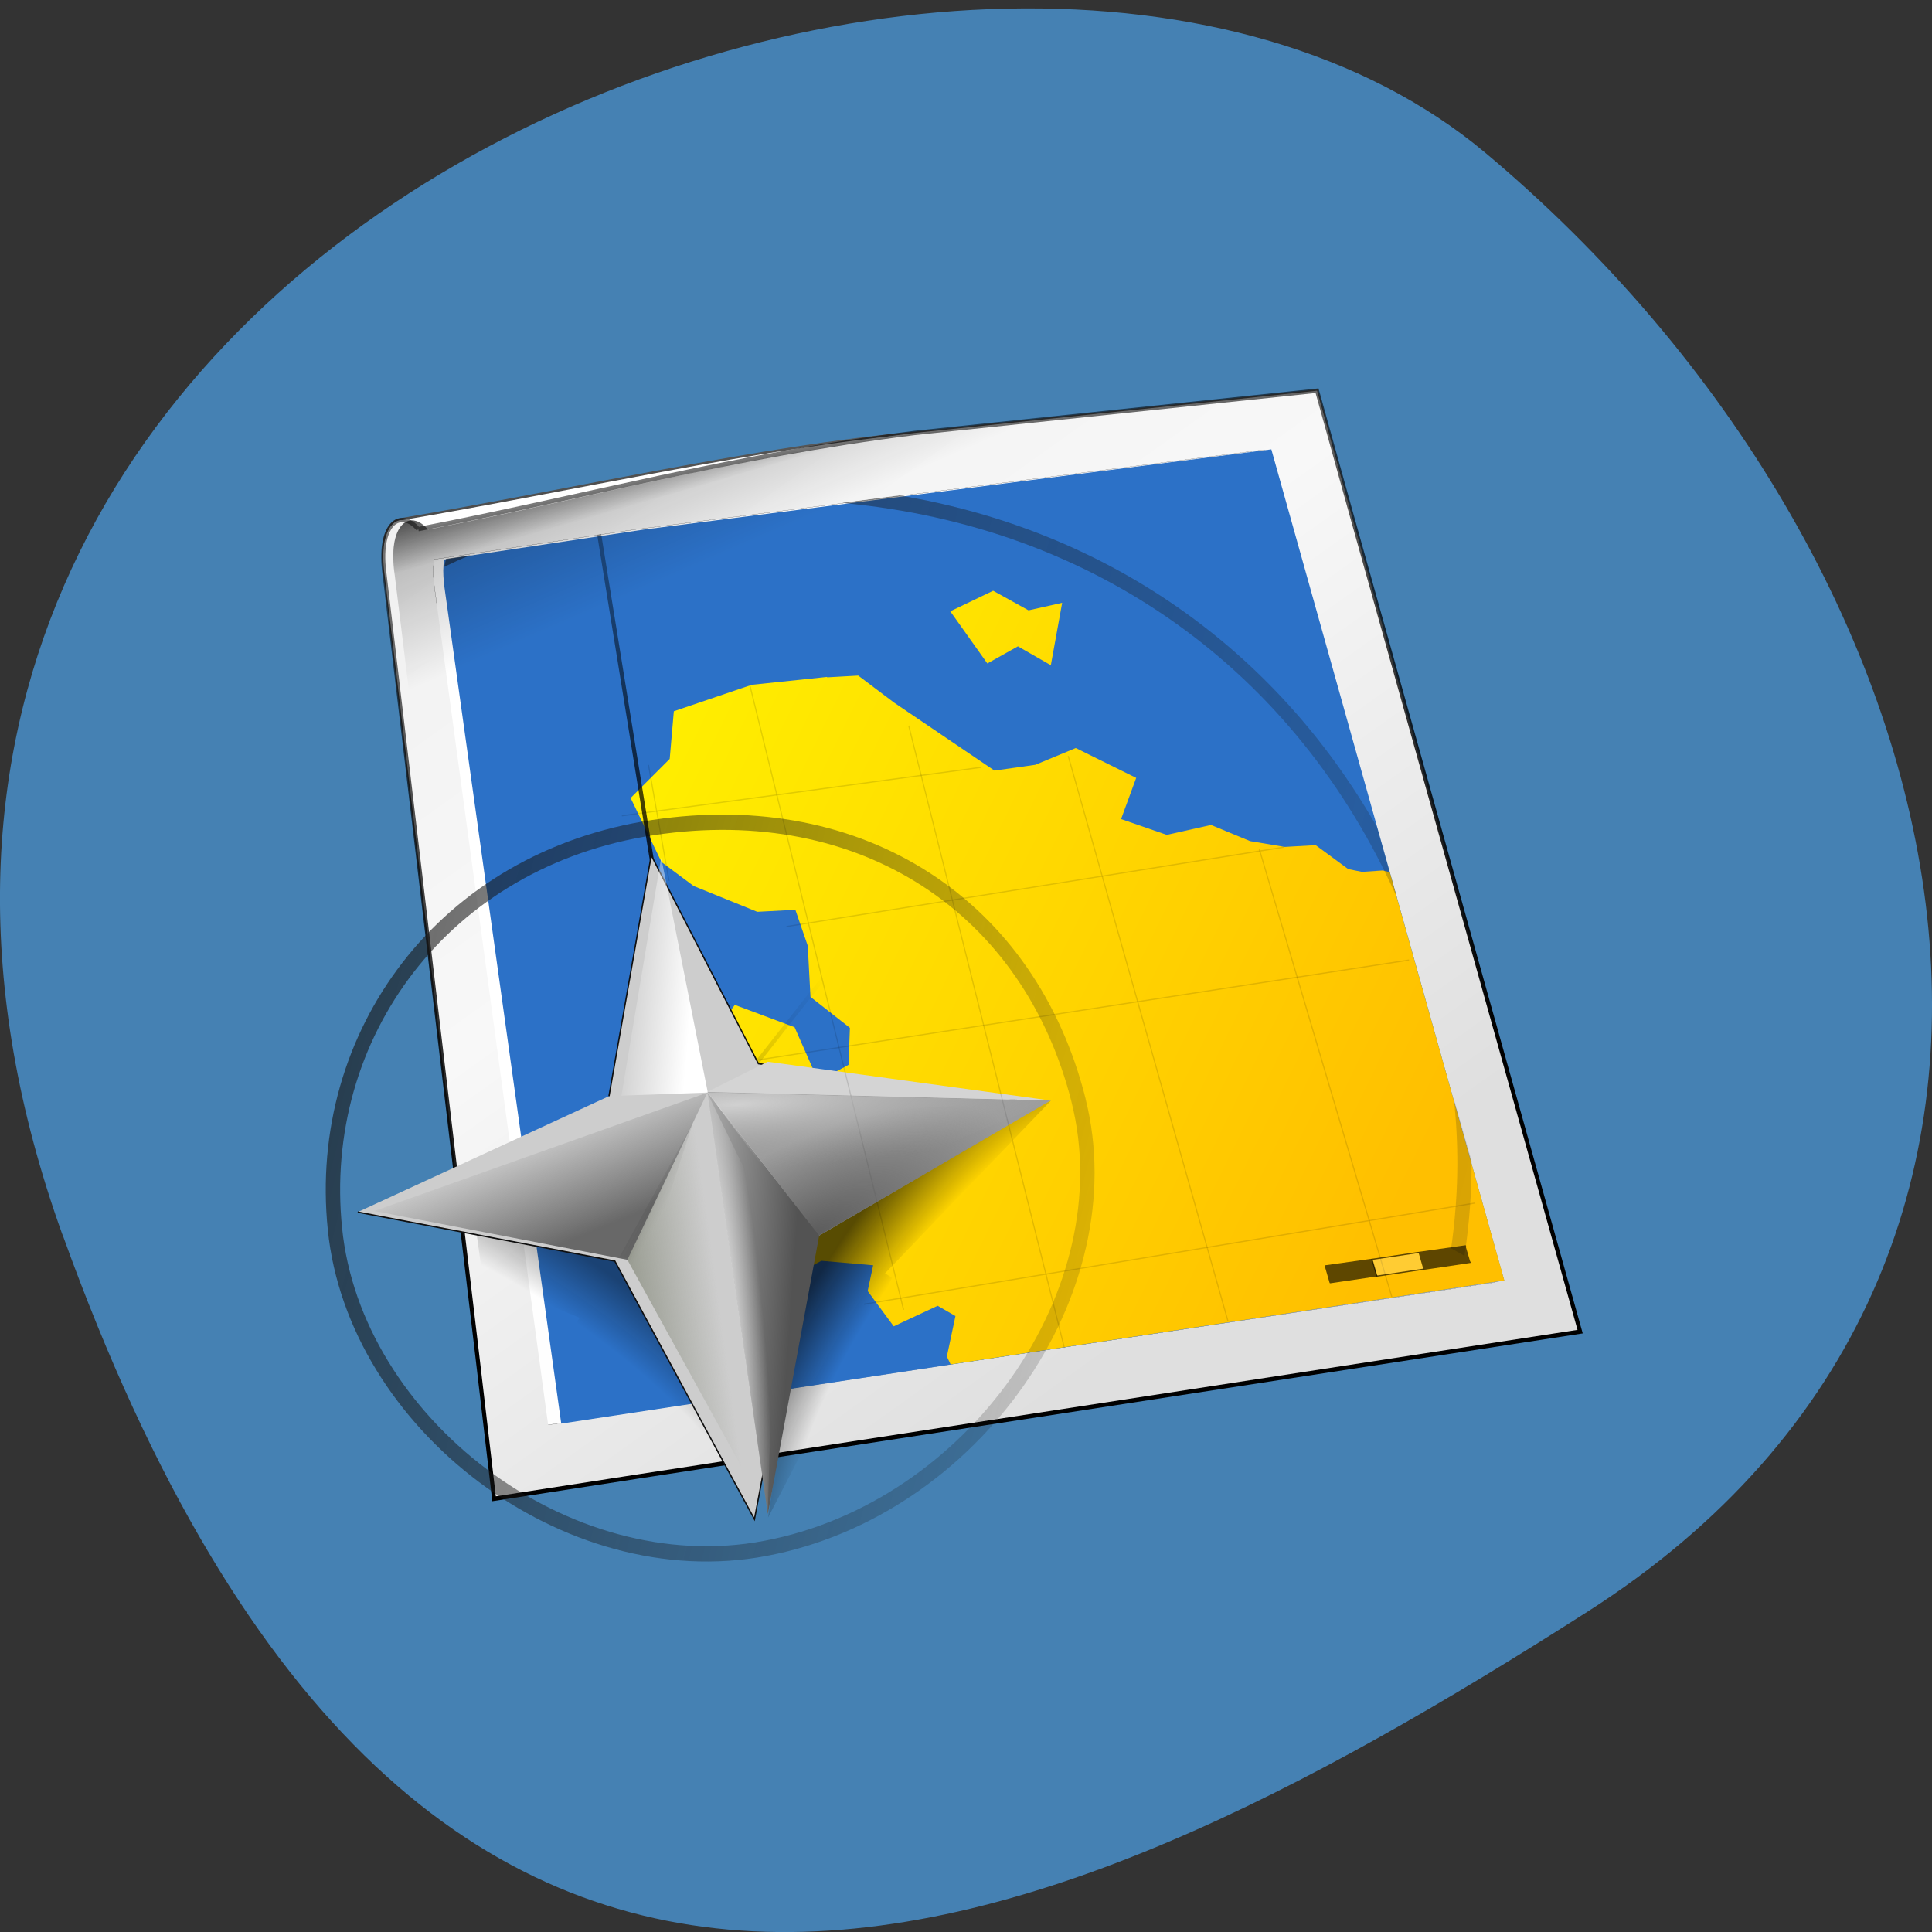 <svg xmlns="http://www.w3.org/2000/svg" xmlns:xlink="http://www.w3.org/1999/xlink" viewBox="0 0 22 22"><rect x="0" y="0" width="22" height="22" fill="#333333" stroke="none"/><defs><g id="M" clip-path="url(#L)"><path d="m 159.11 146.82 l 4.792 -0.018 l 0.001 1.679 l -4.802 -0.015" transform="matrix(-0.111 0.016 0.033 0.114 28.44 -4.943)" stroke="#000" stroke-linejoin="round" stroke-linecap="round" stroke-width="0.118"/></g><g id="P" clip-path="url(#O)"><path d="m 154.35 146.8 l 4.768 0.02 l 0.001 1.679 l -4.768 -0.02" transform="matrix(-0.111 0.016 0.033 0.114 28.44 -4.943)" fill="#fff" stroke="#000" stroke-linejoin="round" fill-opacity="0.314" stroke-linecap="round" stroke-width="0.118"/></g><g id="S" clip-path="url(#R)"><path d="m 149.52 146.82 l 4.758 -0.013 l 0.001 1.679 l -4.768 -0.02" transform="matrix(-0.111 0.016 0.033 0.114 28.44 -4.943)" stroke="#000" stroke-linejoin="round" stroke-linecap="round" stroke-width="0.118"/></g><clipPath id="R"><path d="M 0,0 H22 V22 H0 z"/></clipPath><clipPath id="O"><path d="M 0,0 H22 V22 H0 z"/></clipPath><clipPath id="L"><path d="M 0,0 H22 V22 H0 z"/></clipPath><filter id="J" filterUnits="objectBoundingBox" x="0" y="0" width="22" height="22"><feColorMatrix type="matrix" in="SourceGraphic" values="0 0 0 0 1 0 0 0 0 1 0 0 0 0 1 0 0 0 1 0"/></filter><linearGradient id="D" gradientUnits="userSpaceOnUse" x1="-191.01" y1="131.61" x2="-198.02" y2="130.56" gradientTransform="matrix(0.112 -0.006 0.006 0.119 28.44 -4.943)" xlink:href="#3"/><linearGradient id="V" gradientUnits="userSpaceOnUse" x1="-224.77" y1="57.706" x2="-211.83" y2="94.69" gradientTransform="matrix(0.112 -0.006 0.006 0.119 28.44 -4.943)"><stop stop-color="#000" stop-opacity="0.749"/><stop offset="1" stop-color="#000" stop-opacity="0"/></linearGradient><linearGradient id="H" gradientUnits="userSpaceOnUse" x1="-181.02" y1="150.43" x2="-191.35" y2="149.1" gradientTransform="matrix(0.112 -0.006 0.006 0.119 28.44 -4.943)"><stop stop-color="#535353"/><stop offset="1" stop-color="#b1b1b1"/></linearGradient><linearGradient id="C" gradientUnits="userSpaceOnUse" x1="-197.69" y1="154.47" x2="-189.48" y2="153.72" gradientTransform="matrix(0.112 -0.006 0.006 0.119 28.44 -4.943)"><stop stop-color="#9c9f95"/><stop offset="1" stop-color="#9c9f95" stop-opacity="0"/></linearGradient><linearGradient id="T" gradientUnits="userSpaceOnUse" x1="-198.06" y1="149.18" x2="-196.29" y2="150.37" gradientTransform="matrix(0.112 -0.006 0.006 0.119 28.44 -4.943)"><stop stop-color="#000" stop-opacity="0.082"/><stop offset="1" stop-color="#000" stop-opacity="0"/></linearGradient><linearGradient id="F" gradientUnits="userSpaceOnUse" x1="136.78" y1="123" x2="265.99" y2="158.5" gradientTransform="matrix(0.249 0.014 0.002 0.265 -45.27 -27.396)" xlink:href="#6"/><linearGradient id="E" gradientUnits="userSpaceOnUse" x1="-207.73" y1="151.2" x2="-210.99" y2="141.26" gradientTransform="matrix(0.112 -0.006 0.006 0.119 28.44 -4.943)"><stop stop-color="#686868"/><stop offset="1" stop-color="#686868" stop-opacity="0"/></linearGradient><linearGradient id="3" gradientUnits="userSpaceOnUse" x1="-111.13" y1="123.44" x2="172.67" y2="157.16" gradientTransform="matrix(1 0.126 0 1 -102.63 7.338)"><stop stop-color="#fff"/><stop offset="1" stop-color="#fff" stop-opacity="0"/></linearGradient><linearGradient id="5" gradientUnits="userSpaceOnUse" x1="-213.11" y1="76.56" x2="-111.21" y2="136.58" gradientTransform="matrix(0.112 -0.006 0.006 0.119 28.44 -4.943)"><stop stop-color="#ff0"/><stop offset="1" stop-color="#ffbf00"/></linearGradient><linearGradient id="2" gradientUnits="userSpaceOnUse" x1="-56.632" y1="146.44" x2="-106.68" y2="1.103" gradientTransform="matrix(1 0.126 0 1 -102.63 7.338)"><stop stop-color="#000"/><stop offset="1" stop-color="#000" stop-opacity="0"/></linearGradient><linearGradient id="4" gradientUnits="userSpaceOnUse" x1="-212.59" y1="75.939" x2="-210.88" y2="83.82" gradientTransform="matrix(0.112 -0.006 0.006 0.119 28.44 -4.943)"><stop stop-color="#111"/><stop offset="1" stop-color="#111" stop-opacity="0"/></linearGradient><linearGradient id="1" gradientUnits="userSpaceOnUse" x1="-214.73" y1="61.74" x2="-152.39" y2="165.79"><stop stop-color="#eee"/><stop offset="0.5" stop-color="#f8f8f8"/><stop offset="1" stop-color="#dfdfdf"/></linearGradient><linearGradient id="A" gradientUnits="userSpaceOnUse" x1="-189" y1="140.29" x2="-133.92" y2="76.68" xlink:href="#2"/><linearGradient id="6" gradientUnits="userSpaceOnUse" x1="136.78" y1="123" x2="265.99" y2="158.5" gradientTransform="matrix(1.18 0.125 -0.059 1.187 -436.81 -45.563)"><stop stop-color="#181818"/><stop offset="1" stop-color="#181818" stop-opacity="0"/></linearGradient><linearGradient id="0" gradientUnits="userSpaceOnUse" x1="-117.12" x2="-0.161" gradientTransform="matrix(1 0.126 0 1 -102.63 7.338)"><stop stop-color="#4b4b4b"/><stop offset="1" stop-color="#676767"/></linearGradient><linearGradient id="8" gradientUnits="userSpaceOnUse" x1="-189" y1="140.29" x2="-109.17" y2="132.02" xlink:href="#2"/><linearGradient id="7" gradientUnits="userSpaceOnUse" x1="-187.6" y1="139.94" x2="-194.13" y2="77.52" xlink:href="#2"/><mask id="Q"><g filter="url(#J)"><path fill-opacity="0.631" d="M 0,0 H22 V22 H0 z"/></g></mask><mask id="K"><g filter="url(#J)"><path fill-opacity="0.631" d="M 0,0 H22 V22 H0 z"/></g></mask><mask id="N"><g filter="url(#J)"><path fill-opacity="0.631" d="M 0,0 H22 V22 H0 z"/></g></mask><radialGradient id="U" gradientUnits="userSpaceOnUse" cx="-193.25" cy="156.12" r="5.281" gradientTransform="matrix(0.096 -0.008 0.056 0.725 18.03 -99.27)" xlink:href="#3"/><radialGradient id="B" gradientUnits="userSpaceOnUse" cx="-180.54" cy="171.75" fx="-174.06" fy="171.86" r="13.297" gradientTransform="matrix(-0.052 0.082 0.27 0.196 -49.43 -3.198)"><stop stop-color="#030303" stop-opacity="0"/><stop offset="0.65" stop-color="#030303" stop-opacity="0"/><stop offset="1" stop-color="#030303" stop-opacity="0.424"/></radialGradient><radialGradient id="9" gradientUnits="userSpaceOnUse" cx="-180.54" cy="171.75" fx="-174.06" fy="171.86" r="13.297" gradientTransform="matrix(0.085 0.064 -0.187 0.283 58.05 -21.887)"><stop stop-color="#030303" stop-opacity="0"/><stop offset="0.65" stop-color="#030303" stop-opacity="0"/><stop offset="1" stop-color="#030303" stop-opacity="0.663"/></radialGradient><radialGradient id="I" gradientUnits="userSpaceOnUse" cx="-188.69" cy="127.57" fx="-188.5" fy="128.64" r="17.433" gradientTransform="matrix(0.263 -0.014 0.003 0.046 57.59 4.02)"><stop stop-color="#e7e7e7" stop-opacity="0.706"/><stop offset="1" stop-color="#959595" stop-opacity="0"/></radialGradient><radialGradient id="G" gradientUnits="userSpaceOnUse" cx="-181.42" cy="159.11" r="16.293" gradientTransform="matrix(0.142 -0.072 0.027 0.059 30.704 -8.374)"><stop stop-color="#5b5b5b"/><stop offset="1" stop-color="#5b5b5b" stop-opacity="0"/></radialGradient></defs><path d="m 0.711 14.06 c -4.105 -11.418 10.656 -16.969 16.203 -12.32 c 5.543 4.645 7.441 12.609 1.156 16.617 c -6.281 4.01 -13.25 7.117 -17.359 -4.301" fill="#4581b3"/><g fill-rule="evenodd"><path d="m -217.58 80.27 c 17.601 -1.893 37.2 -5.13 52.591 -5.625 l 41.08 -1.973 l 20.865 89.64 l -109.98 11.892 l -6.368 -88.67 c -0.35 -2.418 0.151 -5.02 1.81 -5.267" transform="matrix(0.112 -0.006 0.006 0.119 28.44 -4.943)" fill="#fff" stroke="url(#0)" stroke-width="0.213"/><path d="m -215.75 81.29 c 16.919 -2.191 31.936 -5.367 50.796 -6.637 l 41.04 -1.975 l 2.87 12.05 l 18.993 79.09 l -96.31 9.01 l -14.668 1.386 l -0.979 -13.892 l -5.389 -74.78 c -0.484 -4.924 1.874 -6.381 3.64 -4.252" transform="matrix(0.112 -0.006 0.006 0.119 28.44 -4.943)" fill="url(#1)" stroke="url(#2)" stroke-width="0.411"/><path d="m -207.17 167.44 l 96.68 -8.759 l -19.08 -80.64 l -64.31 4.4 l -20.396 1.816 c -0.359 1.363 -0.098 2.888 0.024 4.407" transform="matrix(0.112 -0.006 0.006 0.119 28.44 -4.943)" fill="url(#3)" stroke="#000" stroke-width="0.014"/><path d="m 4.875 6.03 c 1.875 -0.363 3.531 -0.832 5.629 -1.098 l -6.01 1.625 c -0.086 -0.582 0.168 -0.77 0.379 -0.527" fill="url(#4)"/><path d="m 6.391 16.211 l 10.738 -1.629 l -2.652 -9.465 l -7.152 0.914 l -2.266 0.34 c -0.031 0.164 0.008 0.344 0.031 0.523" fill="#2c71c7"/><path d="m 11.309 6.727 l -0.488 0.234 l 0.422 0.594 l 0.348 -0.195 l 0.375 0.215 l 0.129 -0.711 l -0.383 0.086 m -2.293 0.758 l -0.859 0.09 l -0.887 0.301 l -0.047 0.543 l -0.445 0.445 l 0.352 0.73 l 0.367 0.273 l 0.723 0.293 l 0.434 -0.023 l 0.141 0.41 l 0.031 0.582 l 0.449 0.352 l -0.016 0.422 l -0.344 0.184 l -0.27 -0.613 l -0.68 -0.254 l -0.402 0.523 l 0.332 0.359 l 0.645 0.34 l 0.574 0.43 l -0.438 0.609 l -0.414 0.27 l 0.266 0.613 l 0.422 -0.23 l 0.59 0.051 l -0.063 0.293 l 0.297 0.402 l 0.5 -0.234 l 0.203 0.117 l -0.098 0.461 l 0.043 0.09 l 6.305 -0.957 l -1.305 -4.648 l -0.078 -0.02 l -0.238 0.016 l -0.156 -0.031 l -0.371 -0.273 l -0.352 0.02 l -0.395 -0.066 l -0.445 -0.184 l -0.504 0.113 l -0.52 -0.18 l 0.172 -0.469 l -0.688 -0.34 l -0.461 0.191 l -0.465 0.066 l -1.141 -0.773 l -0.41 -0.309 l -0.355 0.02" fill="url(#5)"/></g><g fill="none"><path d="m -151.73 139.18 c 3.898 18.447 -12.798 38.503 -34.08 41.16 c -20.37 2.573 -40.987 -14.1 -41.973 -32.694 c -1.021 -18.596 12.93 -34.748 34.35 -36.676 c 21.417 -1.928 37.754 9.529 41.709 28.21" transform="matrix(0.112 -0.006 0.006 0.119 28.44 -4.943)" stroke="url(#6)" stroke-linejoin="round" stroke-linecap="round" stroke-width="1.461"/><g stroke-width="0.411"><path d="m -190.37 143.05 l -7.07 -60.33" transform="matrix(0.112 -0.006 0.006 0.119 28.44 -4.943)" stroke="url(#7)"/><path d="m -221.04 145.88 c 1.015 -0.014 105.19 -10.821 105.19 -10.821" transform="matrix(0.112 -0.006 0.006 0.119 28.44 -4.943)" stroke="url(#8)"/></g></g><path d="m 11.969 12.531 l -2.723 1.426 l -0.5 3.324 l 1.414 -2.73 l -0.082 -0.051" fill="url(#9)" fill-rule="evenodd"/><g fill="none"><path d="m -192.01 142.41 l 59.52 -64.12" transform="matrix(0.112 -0.006 0.006 0.119 28.44 -4.943)" stroke="url(#A)" stroke-width="0.411"/><path d="m -189.89 134.23 l 72.39 -6.748" transform="matrix(0.112 -0.006 0.006 0.119 28.44 -4.943)" stroke-opacity="0.118" stroke="#000" stroke-width="0.115"/></g><g fill-rule="evenodd"><path d="m 5.414 13.953 l 1.797 0.246 l 1.223 2.316 l -0.25 0.027 l -1.641 -1.457 l 0.059 -0.078 l -1.105 -0.453" fill="url(#B)"/><path d="m -225.39 146.16 l 25.82 5.991 l 12.838 25.349 l 6.86 -26.609 l 24.291 -11.677 l -28.421 -5.171 l -9.8 -20.426 l -5.518 22.765" transform="matrix(0.112 -0.006 0.006 0.119 28.44 -4.943)" fill="#cdcdcd" stroke="#0f0f0f" stroke-width="0.135"/><path d="m 7.141 14.34 l 0.914 -1.898 l 0.688 4.805" fill="url(#C)"/><path d="m 9.328 14.07 l -1.273 -1.637 l 3.91 0.098" fill="#9c9c9c"/><path d="m 8.06 12.441 l -0.531 -2.676 l -0.453 2.711" fill="url(#D)"/><path d="m 7.145 14.344 l 0.91 -1.902 l -3.793 1.348 l 2.879 0.555" fill="url(#E)"/><path d="m 8.742 12.09 l -0.688 0.344 l 3.91 0.098" fill="#d4d4d4"/></g><g stroke-opacity="0.118" fill="none" stroke="#000" stroke-width="0.115" transform="matrix(0.112 -0.006 0.006 0.119 28.44 -4.943)"><path d="m -120.97 159.53 l -11.159 -43.45"/><path d="m -137.71 161 l -13.303 -54.734"/><path d="m -154.43 162.74 l -12.602 -60.19"/><path d="m -170.54 158.27 l -12.411 -60.47"/><path d="m -193.62 104.97 l 1.487 11.156"/><path d="m -174.52 157.54 l 62.47 -6.532"/><path d="m -180.45 121.1 l 50.807 -5.03"/><path d="m -196.58 109.69 l 36.684 -2.79"/></g><path d="m 10.238 5.641 l -0.648 0.086 c 2.879 0.262 5.168 1.91 6.32 4.5 l -0.23 -0.809 c -1.16 -2.035 -3.082 -3.383 -5.441 -3.777 m -4.875 0.68 l -0.285 0.043 l -0.02 0.09 c 0.164 -0.074 0.137 -0.07 0.305 -0.133 m 11.191 6.191 c 0.063 0.566 0.051 1.137 -0.031 1.703 l 0.152 0.086 c 0.055 -0.359 0.082 -0.719 0.082 -1.078" fill="url(#F)"/><g fill-rule="evenodd"><path d="m 9.309 14.08 l -1.016 -1.348 l 3.672 -0.199" fill="url(#G)"/><path d="m 9.328 14.07 l -1.273 -1.633 l 0.688 4.805" fill="url(#H)"/><path d="m 9.04 13.762 l -0.984 -1.324 l 3.91 0.098" fill="url(#I)"/></g><use xlink:href="#M" mask="url(#K)"/><use xlink:href="#P" mask="url(#N)"/><use xlink:href="#S" mask="url(#Q)"/><g fill-rule="evenodd"><path d="m 7.05 14.32 l 0.84 -1.531 l -0.602 1.836 l -0.141 -0.297" fill="url(#T)"/><path d="m 7.098 14.316 l 0.695 -1.344 l -0.629 1.402 l -0.02 -0.047" fill-opacity="0.016"/><path d="m 8.832 14.04 l -0.777 -1.594 l 0.688 4.801" fill="url(#U)"/><path d="m 4.875 6.03 c 1.875 -0.363 3.531 -0.832 5.629 -1.098 l 4.57 -0.484 l 0.398 1.414 l 2.633 9.281 l -10.695 1.656 l -1.629 0.254 l -0.199 -1.645 l -1.086 -8.852 c -0.086 -0.582 0.168 -0.77 0.379 -0.527" fill="url(#V)"/></g></svg>